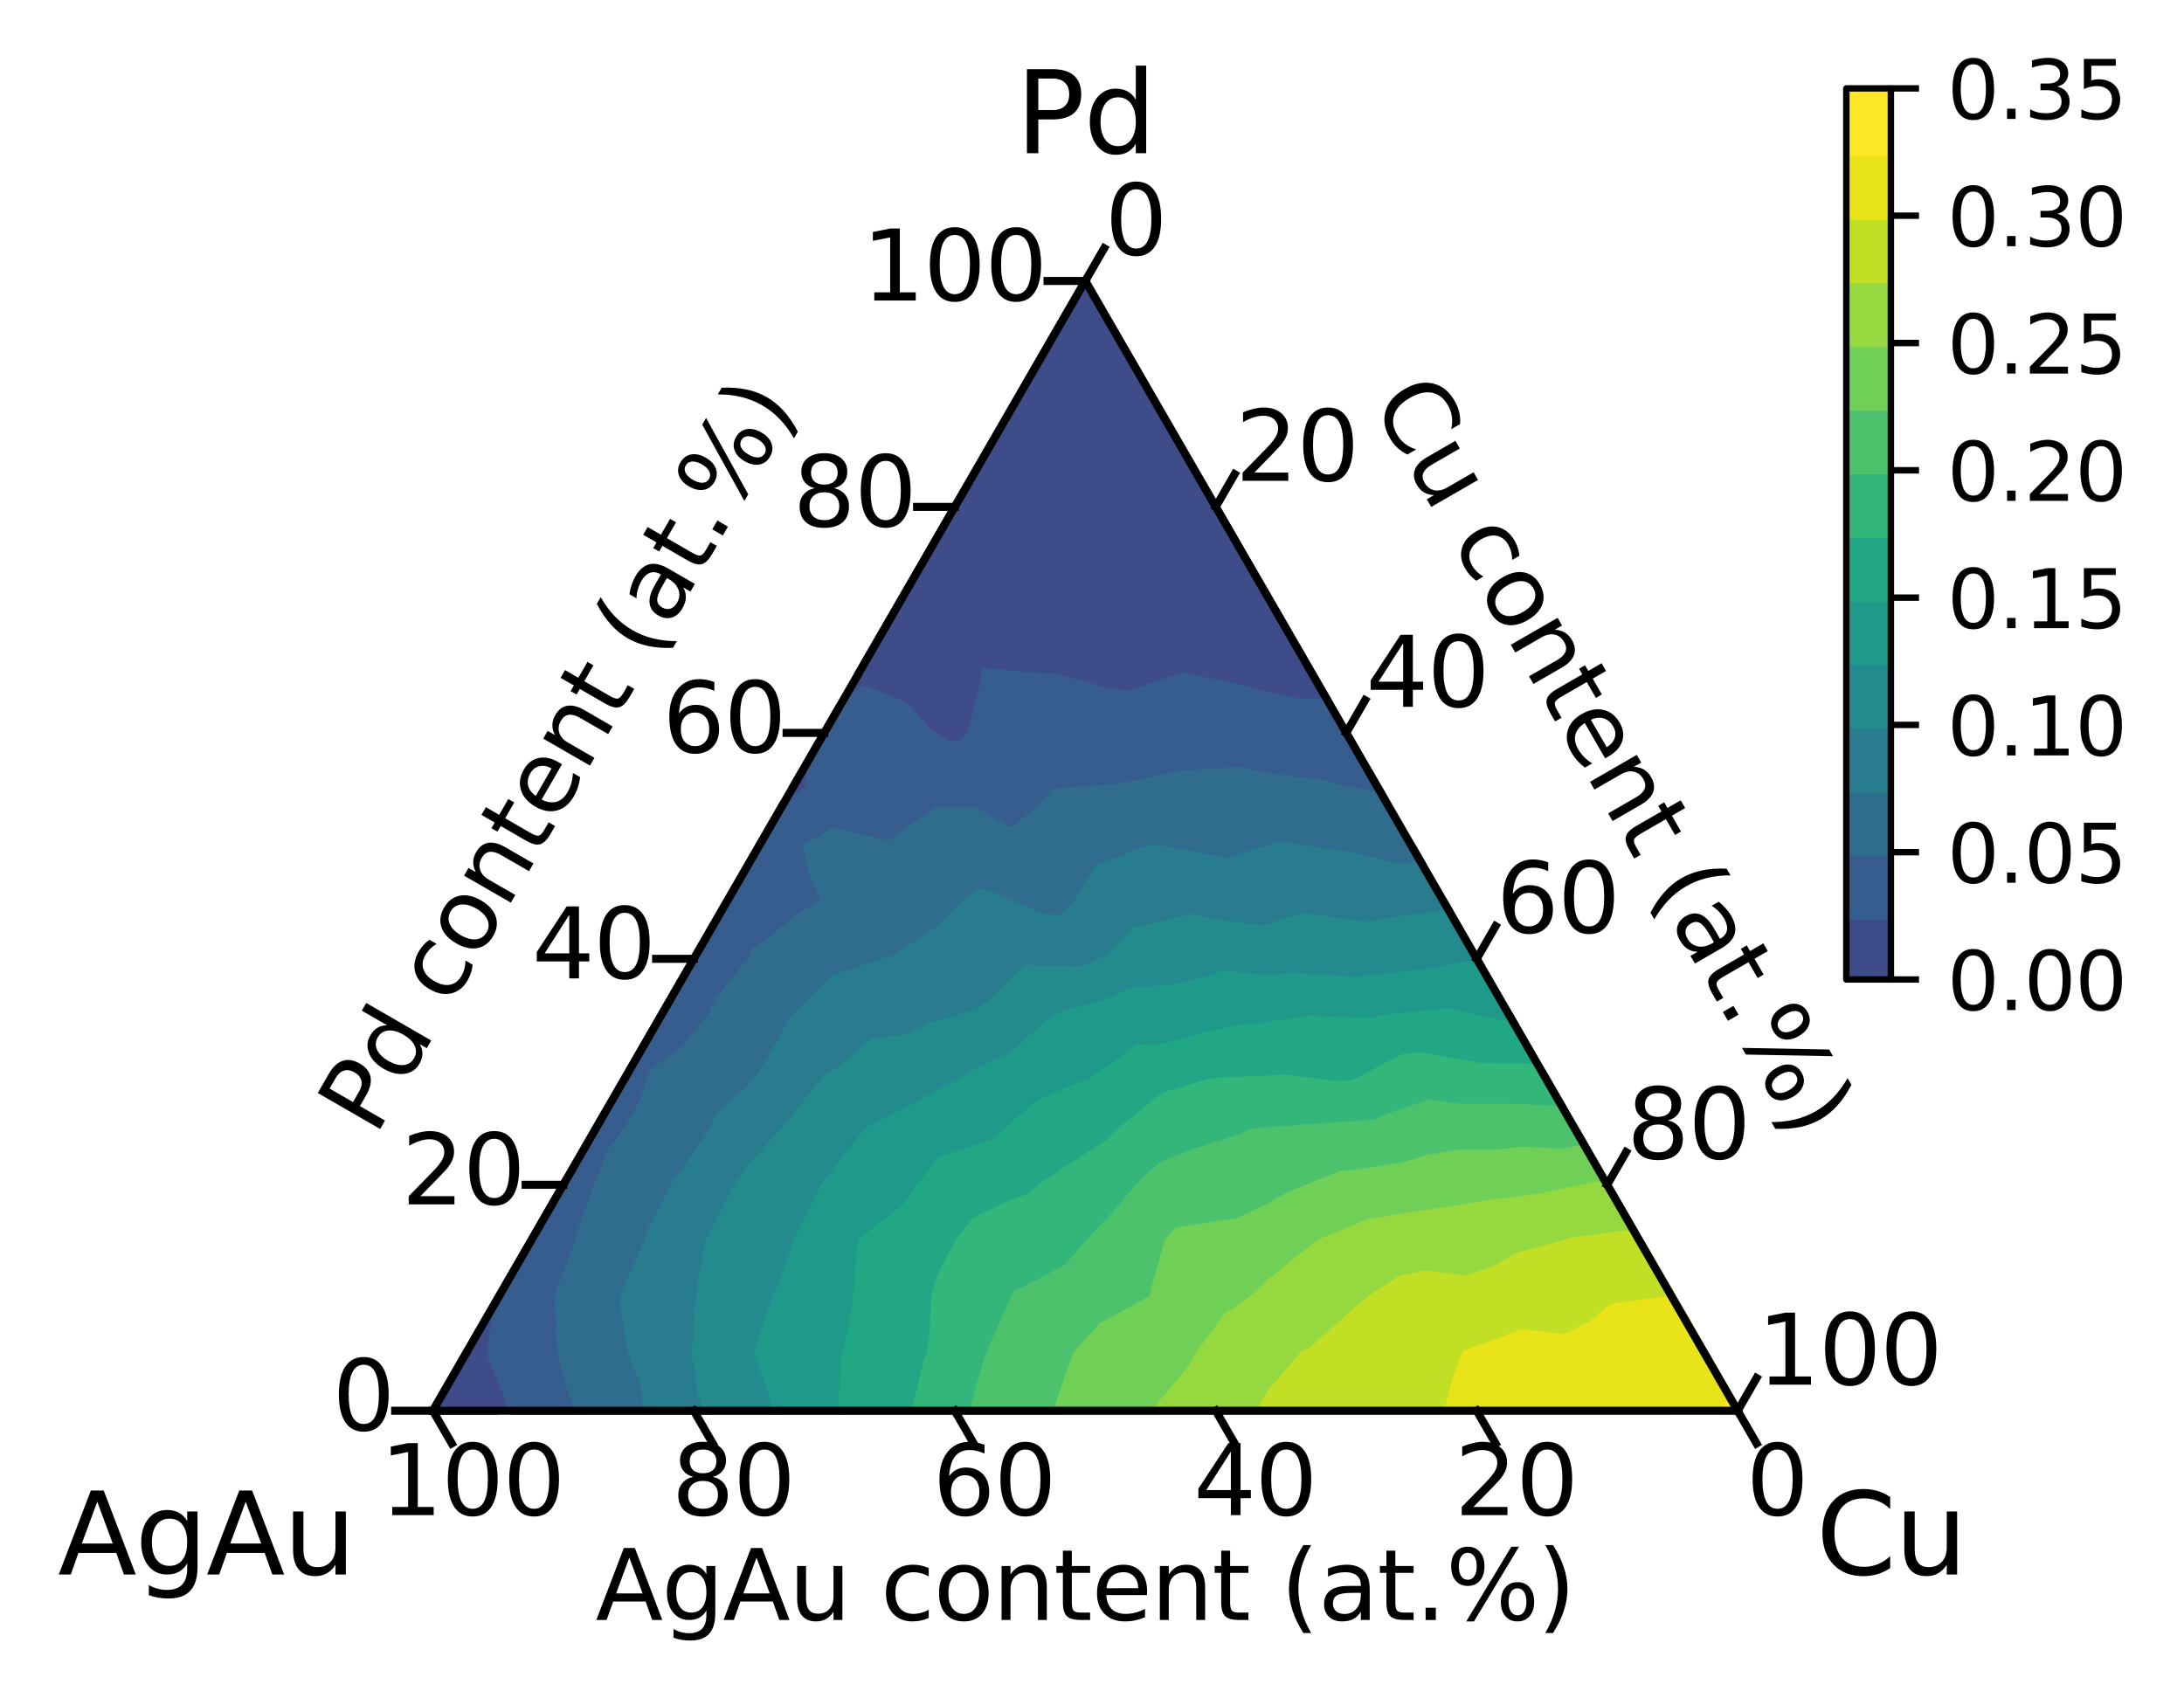 <?xml version="1.0" encoding="utf-8" standalone="no"?>
<!DOCTYPE svg PUBLIC "-//W3C//DTD SVG 1.1//EN"
  "http://www.w3.org/Graphics/SVG/1.1/DTD/svg11.dtd">
<svg xmlns:xlink="http://www.w3.org/1999/xlink" width="271.707pt" height="211.27pt" viewBox="0 0 271.707 211.27" xmlns="http://www.w3.org/2000/svg" version="1.1">
 <defs>
  <style type="text/css">*{stroke-linejoin: round; stroke-linecap: butt}</style>
 </defs>
 <g id="figure_1">
  <g id="patch_1">
   <path d="M 0 211.27 
L 271.707 211.27 
L 271.707 0 
L 0 0 
z
" style="fill: #ffffff"/>
  </g>
  <g id="axes_1">
   <g id="patch_2">
    <path d="M 45.737 183.653 
L 224.297 183.653 
L 224.297 26.841 
L 45.737 26.841 
z
" style="fill: #ffffff"/>
   </g>
   <g id="PathCollection_1">
    <defs>
     <path id="m024ab61a14" d="M 104.397 -123.275 
L 107.556 -125.472 
L 112.588 -123.406 
L 115.563 -120.08 
L 117.902 -118.551 
L 119.664 -118.557 
L 120.905 -120.08 
L 122.553 -126.607 
L 122.49 -127.109 
L 122.518 -127.672 
L 123.105 -127.563 
L 128.254 -127.109 
L 130.905 -127.015 
L 131.02 -127.004 
L 137.945 -125.15 
L 140.402 -124.811 
L 147.192 -127.109 
L 154.414 -125.561 
L 156.581 -124.905 
L 161.543 -123.851 
L 165.306 -123.851 
L 163.425 -127.109 
L 159.366 -134.138 
L 155.308 -141.167 
L 151.25 -148.196 
L 147.192 -155.225 
L 143.134 -162.254 
L 139.076 -169.283 
L 135.017 -176.312 
L 130.959 -169.283 
L 126.901 -162.254 
L 122.843 -155.225 
L 118.785 -148.196 
L 114.726 -141.167 
L 110.668 -134.138 
L 106.61 -127.109 
M 97.489 -111.312 
L 99.099 -112.002 
L 100.523 -113.051 
L 101.392 -118.072 
L 98.494 -113.051 
M 63.705 -35.733 
L 63.158 -37.791 
L 61.081 -42.762 
L 61.921 -49.706 
L 57.912 -42.762 
L 53.854 -35.733 
L 61.97 -35.733 
" style="stroke: #3e4c8a"/>
    </defs>
    <g clip-path="url(#p22e6051e60)">
     <use xlink:href="#m024ab61a14" x="0" y="211.27" style="fill: #3e4c8a; stroke: #3e4c8a"/>
    </g>
   </g>
   <g id="PathCollection_2">
    <defs>
     <path id="m7b8cb8e173" d="M 165.306 -123.851 
L 161.543 -123.851 
L 156.581 -124.905 
L 154.414 -125.561 
L 147.192 -127.109 
L 140.402 -124.811 
L 137.945 -125.15 
L 131.02 -127.004 
L 130.905 -127.015 
L 128.254 -127.109 
L 123.105 -127.563 
L 122.518 -127.672 
L 122.49 -127.109 
L 122.553 -126.607 
L 120.905 -120.08 
L 119.664 -118.557 
L 117.902 -118.551 
L 115.563 -120.08 
L 112.588 -123.406 
L 107.556 -125.472 
L 104.397 -123.275 
L 102.552 -120.08 
L 101.392 -118.072 
L 100.523 -113.051 
L 99.099 -112.002 
L 97.489 -111.312 
L 94.436 -106.022 
L 90.377 -98.993 
L 86.319 -91.965 
L 82.261 -84.936 
L 78.203 -77.907 
L 74.145 -70.878 
L 70.086 -63.849 
L 66.028 -56.82 
L 61.97 -49.791 
L 61.921 -49.706 
L 61.081 -42.762 
L 63.158 -37.791 
L 63.705 -35.733 
L 70.086 -35.733 
L 72.106 -35.733 
L 71.261 -37.767 
L 69.881 -42.762 
L 69.515 -48.801 
L 69.483 -49.791 
L 69.681 -50.494 
L 72.04 -56.82 
L 72.748 -59.239 
L 74.454 -63.849 
L 75.931 -67.783 
L 78.203 -70.878 
L 80.194 -74.458 
L 81.306 -77.907 
L 84.875 -80.408 
L 88.664 -84.936 
L 89.375 -86.671 
L 93.612 -91.965 
L 93.916 -92.865 
L 95.557 -93.907 
L 99.518 -97.22 
L 102.666 -98.993 
L 100.974 -103.289 
L 100.416 -106.022 
L 102.128 -106.757 
L 103.604 -107.845 
L 110.589 -106.16 
L 110.793 -106.239 
L 116.334 -110.266 
L 121.25 -110.293 
L 125.911 -107.737 
L 129.7 -110.87 
L 131.164 -112.696 
L 136.578 -113.051 
L 138.942 -113.282 
L 139.184 -113.24 
L 146.231 -114.716 
L 148.305 -114.98 
L 153.994 -115.328 
L 156.332 -114.824 
L 162.938 -113.893 
L 163.911 -113.893 
L 167.234 -113.051 
L 171.098 -112.284 
L 172.165 -111.97 
L 171.541 -113.051 
L 167.483 -120.08 
" style="stroke: #365d8d"/>
    </defs>
    <g clip-path="url(#p22e6051e60)">
     <use xlink:href="#m7b8cb8e173" x="0" y="211.27" style="fill: #365d8d; stroke: #365d8d"/>
    </g>
   </g>
   <g id="PathCollection_3">
    <defs>
     <path id="mbb01810b5a" d="M 172.165 -111.97 
L 171.098 -112.284 
L 167.234 -113.051 
L 163.911 -113.893 
L 162.938 -113.893 
L 156.332 -114.824 
L 153.994 -115.328 
L 148.305 -114.98 
L 146.231 -114.716 
L 139.184 -113.24 
L 138.942 -113.282 
L 136.578 -113.051 
L 131.164 -112.696 
L 129.7 -110.87 
L 125.911 -107.737 
L 121.25 -110.293 
L 116.334 -110.266 
L 110.793 -106.239 
L 110.589 -106.16 
L 103.604 -107.845 
L 102.128 -106.757 
L 100.416 -106.022 
L 100.974 -103.289 
L 102.666 -98.993 
L 99.518 -97.22 
L 95.557 -93.907 
L 93.916 -92.865 
L 93.612 -91.965 
L 89.375 -86.671 
L 88.664 -84.936 
L 84.875 -80.408 
L 81.306 -77.907 
L 80.194 -74.458 
L 78.203 -70.878 
L 75.931 -67.783 
L 74.454 -63.849 
L 72.748 -59.239 
L 72.04 -56.82 
L 69.681 -50.494 
L 69.483 -49.791 
L 69.515 -48.801 
L 69.881 -42.762 
L 71.261 -37.767 
L 72.106 -35.733 
L 78.203 -35.733 
L 80.595 -35.733 
L 80.151 -39.107 
L 78.676 -42.762 
L 77.654 -48.839 
L 77.614 -49.791 
L 77.846 -50.408 
L 80.603 -56.82 
L 81.262 -58.55 
L 84.023 -63.849 
L 85.282 -65.645 
L 88.985 -70.878 
L 89.484 -72.425 
L 93.057 -75.519 
L 94.692 -77.463 
L 95.034 -77.907 
L 98.762 -84.471 
L 99.203 -84.936 
L 103.942 -89.557 
L 110.527 -91.721 
L 110.79 -91.754 
L 111.309 -91.965 
L 116.741 -95.504 
L 120.164 -98.993 
L 122.109 -100.265 
L 123.365 -99.899 
L 125.307 -98.993 
L 129.821 -97.021 
L 132.149 -96.932 
L 134.109 -98.993 
L 136.629 -103.232 
L 142.886 -105.593 
L 143.305 -105.725 
L 150.372 -104.501 
L 152.43 -103.979 
L 159.207 -106.022 
L 159.346 -106.059 
L 159.384 -106.053 
L 159.575 -106.022 
L 166.838 -104.905 
L 168.221 -104.744 
L 174.037 -103.317 
L 177.004 -103.588 
L 175.599 -106.022 
" style="stroke: #2f6c8e"/>
    </defs>
    <g clip-path="url(#p22e6051e60)">
     <use xlink:href="#mbb01810b5a" x="0" y="211.27" style="fill: #2f6c8e; stroke: #2f6c8e"/>
    </g>
   </g>
   <g id="PathCollection_4">
    <defs>
     <path id="m7b2c746228" d="M 177.004 -103.588 
L 174.037 -103.317 
L 168.221 -104.744 
L 166.838 -104.905 
L 159.575 -106.022 
L 159.384 -106.053 
L 159.346 -106.059 
L 159.207 -106.022 
L 152.43 -103.979 
L 150.372 -104.501 
L 143.305 -105.725 
L 142.886 -105.593 
L 136.629 -103.232 
L 134.109 -98.993 
L 132.149 -96.932 
L 129.821 -97.021 
L 125.307 -98.993 
L 123.365 -99.899 
L 122.109 -100.265 
L 120.164 -98.993 
L 116.741 -95.504 
L 111.309 -91.965 
L 110.79 -91.754 
L 110.527 -91.721 
L 103.942 -89.557 
L 99.203 -84.936 
L 98.762 -84.471 
L 95.034 -77.907 
L 94.692 -77.463 
L 93.057 -75.519 
L 89.484 -72.425 
L 88.985 -70.878 
L 85.282 -65.645 
L 84.023 -63.849 
L 81.262 -58.55 
L 80.603 -56.82 
L 77.846 -50.408 
L 77.614 -49.791 
L 77.654 -48.839 
L 78.676 -42.762 
L 80.151 -39.107 
L 80.595 -35.733 
L 86.319 -35.733 
L 88.079 -35.733 
L 87.366 -37.545 
L 86.563 -42.762 
L 86.888 -48.805 
L 87.179 -49.791 
L 87.302 -51.492 
L 88.245 -56.82 
L 89.271 -58.737 
L 91.905 -63.849 
L 93.266 -65.874 
L 97.899 -70.878 
L 98.252 -71.297 
L 100.176 -73.792 
L 102.945 -77.226 
L 104.307 -77.907 
L 108.591 -81.504 
L 113.137 -82.183 
L 115.594 -83.433 
L 120.554 -84.936 
L 122.401 -85.701 
L 124.083 -87.083 
L 127.618 -90.723 
L 134.164 -90.487 
L 135.631 -90.902 
L 137.767 -91.965 
L 141.154 -95.394 
L 145.718 -96.441 
L 148.33 -97.022 
L 153.605 -96.044 
L 157.225 -95.674 
L 162.389 -97.2 
L 164.667 -96.841 
L 169.854 -96.071 
L 172.911 -96.62 
L 178.698 -97.331 
L 180.384 -97.735 
L 179.657 -98.993 
" style="stroke: #297b8e"/>
    </defs>
    <g clip-path="url(#p22e6051e60)">
     <use xlink:href="#m7b2c746228" x="0" y="211.27" style="fill: #297b8e; stroke: #297b8e"/>
    </g>
   </g>
   <g id="PathCollection_5">
    <defs>
     <path id="m54d096cd99" d="M 180.384 -97.735 
L 178.698 -97.331 
L 172.911 -96.62 
L 169.854 -96.071 
L 164.667 -96.841 
L 162.389 -97.2 
L 157.225 -95.674 
L 153.605 -96.044 
L 148.33 -97.022 
L 145.718 -96.441 
L 141.154 -95.394 
L 137.767 -91.965 
L 135.631 -90.902 
L 134.164 -90.487 
L 127.618 -90.723 
L 124.083 -87.083 
L 122.401 -85.701 
L 120.554 -84.936 
L 115.594 -83.433 
L 113.137 -82.183 
L 108.591 -81.504 
L 104.307 -77.907 
L 102.945 -77.226 
L 100.176 -73.792 
L 98.252 -71.297 
L 97.899 -70.878 
L 93.266 -65.874 
L 91.905 -63.849 
L 89.271 -58.737 
L 88.245 -56.82 
L 87.302 -51.492 
L 87.179 -49.791 
L 86.888 -48.805 
L 86.563 -42.762 
L 87.366 -37.545 
L 88.079 -35.733 
L 94.436 -35.733 
L 96.567 -35.733 
L 95.987 -38.419 
L 94.275 -42.762 
L 95.742 -47.528 
L 96.653 -49.791 
L 98.974 -55.988 
L 99.125 -56.82 
L 102.603 -63.761 
L 102.732 -63.849 
L 107.278 -69.721 
L 108.511 -70.878 
L 113.336 -73.287 
L 117.4 -75.509 
L 119.578 -76.532 
L 121.619 -77.907 
L 125.828 -79.766 
L 130.262 -83.729 
L 131.279 -84.382 
L 132.159 -84.936 
L 138.106 -86.616 
L 140.828 -87.97 
L 145.324 -88.171 
L 149.631 -89.161 
L 152.381 -90.006 
L 157.899 -89.424 
L 160.64 -89.759 
L 165.97 -89.345 
L 169.032 -89.28 
L 174.394 -89.878 
L 176.661 -90.125 
L 183.307 -91.257 
L 184.259 -91.023 
L 183.716 -91.965 
" style="stroke: #238a8d"/>
    </defs>
    <g clip-path="url(#p22e6051e60)">
     <use xlink:href="#m54d096cd99" x="0" y="211.27" style="fill: #238a8d; stroke: #238a8d"/>
    </g>
   </g>
   <g id="PathCollection_6">
    <defs>
     <path id="mf27be49836" d="M 184.259 -91.023 
L 183.307 -91.257 
L 176.661 -90.125 
L 174.394 -89.878 
L 169.032 -89.28 
L 165.97 -89.345 
L 160.64 -89.759 
L 157.899 -89.424 
L 152.381 -90.006 
L 149.631 -89.161 
L 145.324 -88.171 
L 140.828 -87.97 
L 138.106 -86.616 
L 132.159 -84.936 
L 131.279 -84.382 
L 130.262 -83.729 
L 125.828 -79.766 
L 121.619 -77.907 
L 119.578 -76.532 
L 117.4 -75.509 
L 113.336 -73.287 
L 108.511 -70.878 
L 107.278 -69.721 
L 102.732 -63.849 
L 102.603 -63.761 
L 99.125 -56.82 
L 98.974 -55.988 
L 96.653 -49.791 
L 95.742 -47.528 
L 94.275 -42.762 
L 95.987 -38.419 
L 96.567 -35.733 
L 102.552 -35.733 
L 104.752 -35.733 
L 105.02 -40.007 
L 105.148 -42.762 
L 105.705 -44.33 
L 106.63 -49.791 
L 107.077 -56.011 
L 107.246 -56.82 
L 112.435 -60.788 
L 114.692 -63.849 
L 117.076 -66.808 
L 121.361 -68.311 
L 123.846 -69.139 
L 125.7 -70.878 
L 129.212 -73.904 
L 133.855 -75.893 
L 135.759 -76.622 
L 137.705 -77.907 
L 141.495 -80.746 
L 144.854 -80.886 
L 148.853 -82.058 
L 154.367 -83.305 
L 156.208 -83.376 
L 163.142 -84.447 
L 163.77 -84.337 
L 171.026 -84.044 
L 171.82 -84.451 
L 176.26 -84.936 
L 179.456 -85.284 
L 179.902 -85.36 
L 181.632 -84.936 
L 187.093 -83.757 
L 188.46 -83.746 
L 187.774 -84.936 
" style="stroke: #1f998a"/>
    </defs>
    <g clip-path="url(#p22e6051e60)">
     <use xlink:href="#mf27be49836" x="0" y="211.27" style="fill: #1f998a; stroke: #1f998a"/>
    </g>
   </g>
   <g id="PathCollection_7">
    <defs>
     <path id="m8f1c31436d" d="M 188.46 -83.746 
L 187.093 -83.757 
L 181.632 -84.936 
L 179.902 -85.36 
L 179.456 -85.284 
L 176.26 -84.936 
L 171.82 -84.451 
L 171.026 -84.044 
L 163.77 -84.337 
L 163.142 -84.447 
L 156.208 -83.376 
L 154.367 -83.305 
L 148.853 -82.058 
L 144.854 -80.886 
L 141.495 -80.746 
L 137.705 -77.907 
L 135.759 -76.622 
L 133.855 -75.893 
L 129.212 -73.904 
L 125.7 -70.878 
L 123.846 -69.139 
L 121.361 -68.311 
L 117.076 -66.808 
L 114.692 -63.849 
L 112.435 -60.788 
L 107.246 -56.82 
L 107.077 -56.011 
L 106.63 -49.791 
L 105.705 -44.33 
L 105.148 -42.762 
L 105.02 -40.007 
L 104.752 -35.733 
L 110.668 -35.733 
L 113.93 -35.733 
L 115.352 -41.678 
L 115.748 -42.762 
L 116.147 -45.222 
L 116.331 -49.791 
L 117.156 -52.611 
L 119.358 -56.82 
L 121.383 -59.347 
L 125.464 -61.36 
L 127.861 -62.185 
L 130.053 -63.849 
L 133.643 -66.229 
L 138.025 -69.058 
L 139.371 -70.366 
L 139.906 -70.878 
L 144.888 -74.868 
L 150.442 -76.507 
L 151.938 -76.714 
L 158.827 -76.973 
L 159.874 -77.028 
L 166.524 -76.245 
L 168.362 -76.384 
L 171.297 -77.907 
L 174.615 -79.611 
L 176.715 -79.84 
L 183.278 -78.664 
L 184.056 -78.496 
L 191.525 -78.437 
" style="stroke: #22a785"/>
    </defs>
    <g clip-path="url(#p22e6051e60)">
     <use xlink:href="#m8f1c31436d" x="0" y="211.27" style="fill: #22a785; stroke: #22a785"/>
    </g>
   </g>
   <g id="PathCollection_8">
    <defs>
     <path id="m4b71db5230" d="M 191.525 -78.437 
L 184.056 -78.496 
L 183.278 -78.664 
L 176.715 -79.84 
L 174.615 -79.611 
L 171.297 -77.907 
L 168.362 -76.384 
L 166.524 -76.245 
L 159.874 -77.028 
L 158.827 -76.973 
L 151.938 -76.714 
L 150.442 -76.507 
L 144.888 -74.868 
L 139.906 -70.878 
L 139.371 -70.366 
L 138.025 -69.058 
L 133.643 -66.229 
L 130.053 -63.849 
L 127.861 -62.185 
L 125.464 -61.36 
L 121.383 -59.347 
L 119.358 -56.82 
L 117.156 -52.611 
L 116.331 -49.791 
L 116.147 -45.222 
L 115.748 -42.762 
L 115.352 -41.678 
L 113.93 -35.733 
L 118.785 -35.733 
L 121.07 -35.733 
L 123.026 -42.444 
L 123.139 -42.762 
L 124.078 -44.901 
L 126.255 -49.791 
L 126.565 -50.373 
L 127.375 -50.612 
L 132.855 -53.536 
L 135.681 -56.82 
L 137.787 -59.051 
L 142.012 -63.849 
L 142.731 -64.547 
L 144.533 -66.272 
L 148.905 -67.91 
L 154.654 -69.744 
L 155.607 -70.361 
L 162.47 -70.878 
L 163.396 -70.926 
L 163.449 -70.92 
L 171.18 -71.502 
L 172.21 -72.037 
L 177.866 -73.98 
L 181.141 -73.448 
L 186.304 -73.423 
L 189.23 -73.401 
L 194.582 -73.143 
L 191.832 -77.907 
" style="stroke: #33b67a"/>
    </defs>
    <g clip-path="url(#p22e6051e60)">
     <use xlink:href="#m4b71db5230" x="0" y="211.27" style="fill: #33b67a; stroke: #33b67a"/>
    </g>
   </g>
   <g id="PathCollection_9">
    <defs>
     <path id="mbf37b1e094" d="M 194.582 -73.143 
L 189.23 -73.401 
L 186.304 -73.423 
L 181.141 -73.448 
L 177.866 -73.98 
L 172.21 -72.037 
L 171.18 -71.502 
L 163.449 -70.92 
L 163.396 -70.926 
L 162.47 -70.878 
L 155.607 -70.361 
L 154.654 -69.744 
L 148.905 -67.91 
L 144.533 -66.272 
L 142.731 -64.547 
L 142.012 -63.849 
L 137.787 -59.051 
L 135.681 -56.82 
L 132.855 -53.536 
L 127.375 -50.612 
L 126.565 -50.373 
L 126.255 -49.791 
L 124.078 -44.901 
L 123.139 -42.762 
L 123.026 -42.444 
L 121.07 -35.733 
L 126.901 -35.733 
L 131.526 -35.733 
L 132.817 -39.544 
L 134.009 -42.762 
L 137.083 -46.212 
L 142.887 -49.363 
L 143.28 -49.537 
L 143.491 -49.791 
L 143.66 -50.702 
L 145.375 -56.82 
L 146.478 -58.057 
L 148.063 -58.328 
L 153.945 -59.181 
L 157.694 -60.952 
L 160.211 -62.385 
L 163.748 -63.849 
L 166.779 -65.067 
L 168.264 -65.202 
L 174.306 -66.089 
L 177.447 -67.049 
L 181.478 -67.725 
L 185.937 -67.697 
L 189.381 -68.093 
L 194.142 -67.85 
L 197.341 -68.365 
L 195.89 -70.878 
" style="stroke: #4cc26c"/>
    </defs>
    <g clip-path="url(#p22e6051e60)">
     <use xlink:href="#mbf37b1e094" x="0" y="211.27" style="fill: #4cc26c; stroke: #4cc26c"/>
    </g>
   </g>
   <g id="PathCollection_10">
    <defs>
     <path id="mc94054eb26" d="M 197.341 -68.365 
L 194.142 -67.85 
L 189.381 -68.093 
L 185.937 -67.697 
L 181.478 -67.725 
L 177.447 -67.049 
L 174.306 -66.089 
L 168.264 -65.202 
L 166.779 -65.067 
L 163.748 -63.849 
L 160.211 -62.385 
L 157.694 -60.952 
L 153.945 -59.181 
L 148.063 -58.328 
L 146.478 -58.057 
L 145.375 -56.82 
L 143.66 -50.702 
L 143.491 -49.791 
L 143.28 -49.537 
L 142.887 -49.363 
L 137.083 -46.212 
L 134.009 -42.762 
L 132.817 -39.544 
L 131.526 -35.733 
L 135.017 -35.733 
L 143.134 -35.733 
L 143.857 -35.733 
L 148.227 -40.969 
L 149.245 -42.762 
L 152.65 -47.365 
L 156.1 -49.791 
L 158.197 -51.816 
L 162.555 -55.313 
L 163.761 -56.237 
L 164.729 -56.82 
L 170.235 -59.082 
L 173.117 -59.55 
L 177.67 -60.261 
L 182.039 -60.944 
L 185.096 -61.458 
L 190.861 -62.167 
L 192.625 -62.474 
L 199.113 -63.849 
L 199.877 -63.972 
" style="stroke: #6fcf57"/>
    </defs>
    <g clip-path="url(#p22e6051e60)">
     <use xlink:href="#mc94054eb26" x="0" y="211.27" style="fill: #6fcf57; stroke: #6fcf57"/>
    </g>
   </g>
   <g id="PathCollection_11">
    <defs>
     <path id="m7ea7b1c927" d="M 199.877 -63.972 
L 199.113 -63.849 
L 192.625 -62.474 
L 190.861 -62.167 
L 185.096 -61.458 
L 182.039 -60.944 
L 177.67 -60.261 
L 173.117 -59.55 
L 170.235 -59.082 
L 164.729 -56.82 
L 163.761 -56.237 
L 162.555 -55.313 
L 158.197 -51.816 
L 156.1 -49.791 
L 152.65 -47.365 
L 149.245 -42.762 
L 148.227 -40.969 
L 143.857 -35.733 
L 151.25 -35.733 
L 156.889 -35.733 
L 158.101 -37.925 
L 162.234 -42.762 
L 163.196 -43.158 
L 164.145 -44.009 
L 168.55 -47.943 
L 170.768 -49.791 
L 174.282 -52.073 
L 177.262 -52.671 
L 182.414 -52.045 
L 185.65 -53.141 
L 188.877 -54.909 
L 195.748 -56.82 
L 195.877 -56.842 
L 195.907 -56.848 
L 203.421 -57.834 
L 199.948 -63.849 
" style="stroke: #96d83f"/>
    </defs>
    <g clip-path="url(#p22e6051e60)">
     <use xlink:href="#m7ea7b1c927" x="0" y="211.27" style="fill: #96d83f; stroke: #96d83f"/>
    </g>
   </g>
   <g id="PathCollection_12">
    <defs>
     <path id="md07cee286a" d="M 203.421 -57.834 
L 195.907 -56.848 
L 195.877 -56.842 
L 195.748 -56.82 
L 188.877 -54.909 
L 185.65 -53.141 
L 182.414 -52.045 
L 177.262 -52.671 
L 174.282 -52.073 
L 170.768 -49.791 
L 168.55 -47.943 
L 164.145 -44.009 
L 163.196 -43.158 
L 162.234 -42.762 
L 158.101 -37.925 
L 156.889 -35.733 
L 159.366 -35.733 
L 167.483 -35.733 
L 175.599 -35.733 
L 180.154 -35.733 
L 181.292 -39.931 
L 182.302 -42.762 
L 186.834 -44.39 
L 189.296 -45.398 
L 194.751 -44.734 
L 198 -46.417 
L 200.637 -48.597 
L 207.909 -49.522 
L 208.411 -49.191 
L 208.065 -49.791 
L 204.006 -56.82 
" style="stroke: #c0df25"/>
    </defs>
    <g clip-path="url(#p22e6051e60)">
     <use xlink:href="#md07cee286a" x="0" y="211.27" style="fill: #c0df25; stroke: #c0df25"/>
    </g>
   </g>
   <g id="PathCollection_13">
    <defs>
     <path id="me8c927f106" d="M 214.222 -35.733 
L 215.621 -36.702 
L 212.123 -42.762 
L 208.411 -49.191 
L 207.909 -49.522 
L 200.637 -48.597 
L 198 -46.417 
L 194.751 -44.734 
L 189.296 -45.398 
L 186.834 -44.39 
L 182.302 -42.762 
L 181.292 -39.931 
L 180.154 -35.733 
L 183.716 -35.733 
L 191.832 -35.733 
L 199.948 -35.733 
L 208.065 -35.733 
" style="stroke: #e8e419"/>
    </defs>
    <g clip-path="url(#p22e6051e60)">
     <use xlink:href="#me8c927f106" x="0" y="211.27" style="fill: #e8e419; stroke: #e8e419"/>
    </g>
   </g>
   <g id="PathCollection_14">
    <defs>
     <path id="mf9e26d8b9a" d="M 215.621 -36.702 
L 214.222 -35.733 
L 216.181 -35.733 
" style="stroke: #fde725"/>
    </defs>
    <g clip-path="url(#p22e6051e60)">
     <use xlink:href="#mf9e26d8b9a" x="0" y="211.27" style="fill: #fde725; stroke: #fde725"/>
    </g>
   </g>
   <g id="line2d_1">
    <path d="M 53.854 175.537 
L 135.017 34.957 
" clip-path="url(#p22e6051e60)" style="fill: none; stroke: #000000; stroke-linecap: square"/>
   </g>
   <g id="line2d_2">
    <path d="M 135.017 34.957 
L 216.181 175.537 
" clip-path="url(#p22e6051e60)" style="fill: none; stroke: #000000; stroke-linecap: square"/>
   </g>
   <g id="line2d_3">
    <path d="M 53.854 175.537 
L 216.181 175.537 
" clip-path="url(#p22e6051e60)" style="fill: none; stroke: #000000; stroke-linecap: square"/>
   </g>
   <g id="line2d_4">
    <path d="M 216.181 175.537 
L 218.529 179.603 
" clip-path="url(#p22e6051e60)" style="fill: none; stroke: #000000; stroke-linecap: square"/>
   </g>
   <g id="line2d_5">
    <path d="M 183.716 175.537 
L 186.063 179.603 
" clip-path="url(#p22e6051e60)" style="fill: none; stroke: #000000; stroke-linecap: square"/>
   </g>
   <g id="line2d_6">
    <path d="M 151.25 175.537 
L 153.598 179.603 
" clip-path="url(#p22e6051e60)" style="fill: none; stroke: #000000; stroke-linecap: square"/>
   </g>
   <g id="line2d_7">
    <path d="M 118.785 175.537 
L 121.132 179.603 
" clip-path="url(#p22e6051e60)" style="fill: none; stroke: #000000; stroke-linecap: square"/>
   </g>
   <g id="line2d_8">
    <path d="M 86.319 175.537 
L 88.667 179.603 
" clip-path="url(#p22e6051e60)" style="fill: none; stroke: #000000; stroke-linecap: square"/>
   </g>
   <g id="line2d_9">
    <path d="M 53.854 175.537 
L 56.201 179.603 
" clip-path="url(#p22e6051e60)" style="fill: none; stroke: #000000; stroke-linecap: square"/>
   </g>
   <g id="line2d_10">
    <path d="M 53.854 175.537 
L 49.159 175.537 
" clip-path="url(#p22e6051e60)" style="fill: none; stroke: #000000; stroke-linecap: square"/>
   </g>
   <g id="line2d_11">
    <path d="M 70.086 147.421 
L 65.391 147.421 
" clip-path="url(#p22e6051e60)" style="fill: none; stroke: #000000; stroke-linecap: square"/>
   </g>
   <g id="line2d_12">
    <path d="M 86.319 119.305 
L 81.624 119.305 
" clip-path="url(#p22e6051e60)" style="fill: none; stroke: #000000; stroke-linecap: square"/>
   </g>
   <g id="line2d_13">
    <path d="M 102.552 91.189 
L 97.857 91.189 
" clip-path="url(#p22e6051e60)" style="fill: none; stroke: #000000; stroke-linecap: square"/>
   </g>
   <g id="line2d_14">
    <path d="M 118.785 63.073 
L 114.089 63.073 
" clip-path="url(#p22e6051e60)" style="fill: none; stroke: #000000; stroke-linecap: square"/>
   </g>
   <g id="line2d_15">
    <path d="M 135.017 34.957 
L 130.322 34.957 
" clip-path="url(#p22e6051e60)" style="fill: none; stroke: #000000; stroke-linecap: square"/>
   </g>
   <g id="line2d_16">
    <path d="M 135.017 34.957 
L 137.365 30.891 
" clip-path="url(#p22e6051e60)" style="fill: none; stroke: #000000; stroke-linecap: square"/>
   </g>
   <g id="line2d_17">
    <path d="M 151.25 63.073 
L 153.598 59.007 
" clip-path="url(#p22e6051e60)" style="fill: none; stroke: #000000; stroke-linecap: square"/>
   </g>
   <g id="line2d_18">
    <path d="M 167.483 91.189 
L 169.83 87.123 
" clip-path="url(#p22e6051e60)" style="fill: none; stroke: #000000; stroke-linecap: square"/>
   </g>
   <g id="line2d_19">
    <path d="M 183.716 119.305 
L 186.063 115.239 
" clip-path="url(#p22e6051e60)" style="fill: none; stroke: #000000; stroke-linecap: square"/>
   </g>
   <g id="line2d_20">
    <path d="M 199.948 147.421 
L 202.296 143.355 
" clip-path="url(#p22e6051e60)" style="fill: none; stroke: #000000; stroke-linecap: square"/>
   </g>
   <g id="line2d_21">
    <path d="M 216.181 175.537 
L 218.529 171.471 
" clip-path="url(#p22e6051e60)" style="fill: none; stroke: #000000; stroke-linecap: square"/>
   </g>
   <g id="matplotlib.axis_1">
    <g id="xtick_1"/>
    <g id="xtick_2"/>
    <g id="xtick_3"/>
    <g id="xtick_4"/>
    <g id="xtick_5"/>
   </g>
   <g id="matplotlib.axis_2">
    <g id="ytick_1"/>
    <g id="ytick_2"/>
    <g id="ytick_3"/>
    <g id="ytick_4"/>
    <g id="ytick_5"/>
   </g>
   <g id="text_1">
    <!-- 0 -->
    <g transform="translate(217.233 188.523) scale(0.12 -0.12)">
     <defs>
      <path id="DejaVuSans-30" d="M 2034 4250 
Q 1547 4250 1301 3770 
Q 1056 3291 1056 2328 
Q 1056 1369 1301 889 
Q 1547 409 2034 409 
Q 2525 409 2770 889 
Q 3016 1369 3016 2328 
Q 3016 3291 2770 3770 
Q 2525 4250 2034 4250 
z
M 2034 4750 
Q 2819 4750 3233 4129 
Q 3647 3509 3647 2328 
Q 3647 1150 3233 529 
Q 2819 -91 2034 -91 
Q 1250 -91 836 529 
Q 422 1150 422 2328 
Q 422 3509 836 4129 
Q 1250 4750 2034 4750 
z
" transform="scale(0.016)"/>
     </defs>
     <use xlink:href="#DejaVuSans-30"/>
    </g>
   </g>
   <g id="text_2">
    <!-- 20 -->
    <g transform="translate(180.95 188.523) scale(0.12 -0.12)">
     <defs>
      <path id="DejaVuSans-32" d="M 1228 531 
L 3431 531 
L 3431 0 
L 469 0 
L 469 531 
Q 828 903 1448 1529 
Q 2069 2156 2228 2338 
Q 2531 2678 2651 2914 
Q 2772 3150 2772 3378 
Q 2772 3750 2511 3984 
Q 2250 4219 1831 4219 
Q 1534 4219 1204 4116 
Q 875 4013 500 3803 
L 500 4441 
Q 881 4594 1212 4672 
Q 1544 4750 1819 4750 
Q 2544 4750 2975 4387 
Q 3406 4025 3406 3419 
Q 3406 3131 3298 2873 
Q 3191 2616 2906 2266 
Q 2828 2175 2409 1742 
Q 1991 1309 1228 531 
z
" transform="scale(0.016)"/>
     </defs>
     <use xlink:href="#DejaVuSans-32"/>
     <use xlink:href="#DejaVuSans-30" x="63.623"/>
    </g>
   </g>
   <g id="text_3">
    <!-- 40 -->
    <g transform="translate(148.485 188.523) scale(0.12 -0.12)">
     <defs>
      <path id="DejaVuSans-34" d="M 2419 4116 
L 825 1625 
L 2419 1625 
L 2419 4116 
z
M 2253 4666 
L 3047 4666 
L 3047 1625 
L 3713 1625 
L 3713 1100 
L 3047 1100 
L 3047 0 
L 2419 0 
L 2419 1100 
L 313 1100 
L 313 1709 
L 2253 4666 
z
" transform="scale(0.016)"/>
     </defs>
     <use xlink:href="#DejaVuSans-34"/>
     <use xlink:href="#DejaVuSans-30" x="63.623"/>
    </g>
   </g>
   <g id="text_4">
    <!-- 60 -->
    <g transform="translate(116.019 188.523) scale(0.12 -0.12)">
     <defs>
      <path id="DejaVuSans-36" d="M 2113 2584 
Q 1688 2584 1439 2293 
Q 1191 2003 1191 1497 
Q 1191 994 1439 701 
Q 1688 409 2113 409 
Q 2538 409 2786 701 
Q 3034 994 3034 1497 
Q 3034 2003 2786 2293 
Q 2538 2584 2113 2584 
z
M 3366 4563 
L 3366 3988 
Q 3128 4100 2886 4159 
Q 2644 4219 2406 4219 
Q 1781 4219 1451 3797 
Q 1122 3375 1075 2522 
Q 1259 2794 1537 2939 
Q 1816 3084 2150 3084 
Q 2853 3084 3261 2657 
Q 3669 2231 3669 1497 
Q 3669 778 3244 343 
Q 2819 -91 2113 -91 
Q 1303 -91 875 529 
Q 447 1150 447 2328 
Q 447 3434 972 4092 
Q 1497 4750 2381 4750 
Q 2619 4750 2861 4703 
Q 3103 4656 3366 4563 
z
" transform="scale(0.016)"/>
     </defs>
     <use xlink:href="#DejaVuSans-36"/>
     <use xlink:href="#DejaVuSans-30" x="63.623"/>
    </g>
   </g>
   <g id="text_5">
    <!-- 80 -->
    <g transform="translate(83.554 188.523) scale(0.12 -0.12)">
     <defs>
      <path id="DejaVuSans-38" d="M 2034 2216 
Q 1584 2216 1326 1975 
Q 1069 1734 1069 1313 
Q 1069 891 1326 650 
Q 1584 409 2034 409 
Q 2484 409 2743 651 
Q 3003 894 3003 1313 
Q 3003 1734 2745 1975 
Q 2488 2216 2034 2216 
z
M 1403 2484 
Q 997 2584 770 2862 
Q 544 3141 544 3541 
Q 544 4100 942 4425 
Q 1341 4750 2034 4750 
Q 2731 4750 3128 4425 
Q 3525 4100 3525 3541 
Q 3525 3141 3298 2862 
Q 3072 2584 2669 2484 
Q 3125 2378 3379 2068 
Q 3634 1759 3634 1313 
Q 3634 634 3220 271 
Q 2806 -91 2034 -91 
Q 1263 -91 848 271 
Q 434 634 434 1313 
Q 434 1759 690 2068 
Q 947 2378 1403 2484 
z
M 1172 3481 
Q 1172 3119 1398 2916 
Q 1625 2713 2034 2713 
Q 2441 2713 2670 2916 
Q 2900 3119 2900 3481 
Q 2900 3844 2670 4047 
Q 2441 4250 2034 4250 
Q 1625 4250 1398 4047 
Q 1172 3844 1172 3481 
z
" transform="scale(0.016)"/>
     </defs>
     <use xlink:href="#DejaVuSans-38"/>
     <use xlink:href="#DejaVuSans-30" x="63.623"/>
    </g>
   </g>
   <g id="text_6">
    <!-- 100 -->
    <g transform="translate(47.271 188.523) scale(0.12 -0.12)">
     <defs>
      <path id="DejaVuSans-31" d="M 794 531 
L 1825 531 
L 1825 4091 
L 703 3866 
L 703 4441 
L 1819 4666 
L 2450 4666 
L 2450 531 
L 3481 531 
L 3481 0 
L 794 0 
L 794 531 
z
" transform="scale(0.016)"/>
     </defs>
     <use xlink:href="#DejaVuSans-31"/>
     <use xlink:href="#DejaVuSans-30" x="63.623"/>
     <use xlink:href="#DejaVuSans-30" x="127.246"/>
    </g>
   </g>
   <g id="text_7">
    <!-- 0 -->
    <g transform="translate(41.349 177.972) scale(0.12 -0.12)">
     <use xlink:href="#DejaVuSans-30"/>
    </g>
   </g>
   <g id="text_8">
    <!-- 20 -->
    <g transform="translate(49.947 149.856) scale(0.12 -0.12)">
     <use xlink:href="#DejaVuSans-32"/>
     <use xlink:href="#DejaVuSans-30" x="63.623"/>
    </g>
   </g>
   <g id="text_9">
    <!-- 40 -->
    <g transform="translate(66.179 121.74) scale(0.12 -0.12)">
     <use xlink:href="#DejaVuSans-34"/>
     <use xlink:href="#DejaVuSans-30" x="63.623"/>
    </g>
   </g>
   <g id="text_10">
    <!-- 60 -->
    <g transform="translate(82.412 93.624) scale(0.12 -0.12)">
     <use xlink:href="#DejaVuSans-36"/>
     <use xlink:href="#DejaVuSans-30" x="63.623"/>
    </g>
   </g>
   <g id="text_11">
    <!-- 80 -->
    <g transform="translate(98.645 65.508) scale(0.12 -0.12)">
     <use xlink:href="#DejaVuSans-38"/>
     <use xlink:href="#DejaVuSans-30" x="63.623"/>
    </g>
   </g>
   <g id="text_12">
    <!-- 100 -->
    <g transform="translate(107.243 37.392) scale(0.12 -0.12)">
     <use xlink:href="#DejaVuSans-31"/>
     <use xlink:href="#DejaVuSans-30" x="63.623"/>
     <use xlink:href="#DejaVuSans-30" x="127.246"/>
    </g>
   </g>
   <g id="text_13">
    <!-- 0 -->
    <g transform="translate(137.452 31.711) scale(0.12 -0.12)">
     <use xlink:href="#DejaVuSans-30"/>
    </g>
   </g>
   <g id="text_14">
    <!-- 20 -->
    <g transform="translate(153.685 59.827) scale(0.12 -0.12)">
     <use xlink:href="#DejaVuSans-32"/>
     <use xlink:href="#DejaVuSans-30" x="63.623"/>
    </g>
   </g>
   <g id="text_15">
    <!-- 40 -->
    <g transform="translate(169.918 87.943) scale(0.12 -0.12)">
     <use xlink:href="#DejaVuSans-34"/>
     <use xlink:href="#DejaVuSans-30" x="63.623"/>
    </g>
   </g>
   <g id="text_16">
    <!-- 60 -->
    <g transform="translate(186.15 116.059) scale(0.12 -0.12)">
     <use xlink:href="#DejaVuSans-36"/>
     <use xlink:href="#DejaVuSans-30" x="63.623"/>
    </g>
   </g>
   <g id="text_17">
    <!-- 80 -->
    <g transform="translate(202.383 144.175) scale(0.12 -0.12)">
     <use xlink:href="#DejaVuSans-38"/>
     <use xlink:href="#DejaVuSans-30" x="63.623"/>
    </g>
   </g>
   <g id="text_18">
    <!-- 100 -->
    <g transform="translate(218.616 172.29) scale(0.12 -0.12)">
     <use xlink:href="#DejaVuSans-31"/>
     <use xlink:href="#DejaVuSans-30" x="63.623"/>
     <use xlink:href="#DejaVuSans-30" x="127.246"/>
    </g>
   </g>
   <g id="text_19">
    <!-- AgAu content (at.%) -->
    <g transform="translate(74.093 201.574) scale(0.12 -0.12)">
     <defs>
      <path id="DejaVuSans-41" d="M 2188 4044 
L 1331 1722 
L 3047 1722 
L 2188 4044 
z
M 1831 4666 
L 2547 4666 
L 4325 0 
L 3669 0 
L 3244 1197 
L 1141 1197 
L 716 0 
L 50 0 
L 1831 4666 
z
" transform="scale(0.016)"/>
      <path id="DejaVuSans-67" d="M 2906 1791 
Q 2906 2416 2648 2759 
Q 2391 3103 1925 3103 
Q 1463 3103 1205 2759 
Q 947 2416 947 1791 
Q 947 1169 1205 825 
Q 1463 481 1925 481 
Q 2391 481 2648 825 
Q 2906 1169 2906 1791 
z
M 3481 434 
Q 3481 -459 3084 -895 
Q 2688 -1331 1869 -1331 
Q 1566 -1331 1297 -1286 
Q 1028 -1241 775 -1147 
L 775 -588 
Q 1028 -725 1275 -790 
Q 1522 -856 1778 -856 
Q 2344 -856 2625 -561 
Q 2906 -266 2906 331 
L 2906 616 
Q 2728 306 2450 153 
Q 2172 0 1784 0 
Q 1141 0 747 490 
Q 353 981 353 1791 
Q 353 2603 747 3093 
Q 1141 3584 1784 3584 
Q 2172 3584 2450 3431 
Q 2728 3278 2906 2969 
L 2906 3500 
L 3481 3500 
L 3481 434 
z
" transform="scale(0.016)"/>
      <path id="DejaVuSans-75" d="M 544 1381 
L 544 3500 
L 1119 3500 
L 1119 1403 
Q 1119 906 1312 657 
Q 1506 409 1894 409 
Q 2359 409 2629 706 
Q 2900 1003 2900 1516 
L 2900 3500 
L 3475 3500 
L 3475 0 
L 2900 0 
L 2900 538 
Q 2691 219 2414 64 
Q 2138 -91 1772 -91 
Q 1169 -91 856 284 
Q 544 659 544 1381 
z
M 1991 3584 
L 1991 3584 
z
" transform="scale(0.016)"/>
      <path id="DejaVuSans-20" transform="scale(0.016)"/>
      <path id="DejaVuSans-63" d="M 3122 3366 
L 3122 2828 
Q 2878 2963 2633 3030 
Q 2388 3097 2138 3097 
Q 1578 3097 1268 2742 
Q 959 2388 959 1747 
Q 959 1106 1268 751 
Q 1578 397 2138 397 
Q 2388 397 2633 464 
Q 2878 531 3122 666 
L 3122 134 
Q 2881 22 2623 -34 
Q 2366 -91 2075 -91 
Q 1284 -91 818 406 
Q 353 903 353 1747 
Q 353 2603 823 3093 
Q 1294 3584 2113 3584 
Q 2378 3584 2631 3529 
Q 2884 3475 3122 3366 
z
" transform="scale(0.016)"/>
      <path id="DejaVuSans-6f" d="M 1959 3097 
Q 1497 3097 1228 2736 
Q 959 2375 959 1747 
Q 959 1119 1226 758 
Q 1494 397 1959 397 
Q 2419 397 2687 759 
Q 2956 1122 2956 1747 
Q 2956 2369 2687 2733 
Q 2419 3097 1959 3097 
z
M 1959 3584 
Q 2709 3584 3137 3096 
Q 3566 2609 3566 1747 
Q 3566 888 3137 398 
Q 2709 -91 1959 -91 
Q 1206 -91 779 398 
Q 353 888 353 1747 
Q 353 2609 779 3096 
Q 1206 3584 1959 3584 
z
" transform="scale(0.016)"/>
      <path id="DejaVuSans-6e" d="M 3513 2113 
L 3513 0 
L 2938 0 
L 2938 2094 
Q 2938 2591 2744 2837 
Q 2550 3084 2163 3084 
Q 1697 3084 1428 2787 
Q 1159 2491 1159 1978 
L 1159 0 
L 581 0 
L 581 3500 
L 1159 3500 
L 1159 2956 
Q 1366 3272 1645 3428 
Q 1925 3584 2291 3584 
Q 2894 3584 3203 3211 
Q 3513 2838 3513 2113 
z
" transform="scale(0.016)"/>
      <path id="DejaVuSans-74" d="M 1172 4494 
L 1172 3500 
L 2356 3500 
L 2356 3053 
L 1172 3053 
L 1172 1153 
Q 1172 725 1289 603 
Q 1406 481 1766 481 
L 2356 481 
L 2356 0 
L 1766 0 
Q 1100 0 847 248 
Q 594 497 594 1153 
L 594 3053 
L 172 3053 
L 172 3500 
L 594 3500 
L 594 4494 
L 1172 4494 
z
" transform="scale(0.016)"/>
      <path id="DejaVuSans-65" d="M 3597 1894 
L 3597 1613 
L 953 1613 
Q 991 1019 1311 708 
Q 1631 397 2203 397 
Q 2534 397 2845 478 
Q 3156 559 3463 722 
L 3463 178 
Q 3153 47 2828 -22 
Q 2503 -91 2169 -91 
Q 1331 -91 842 396 
Q 353 884 353 1716 
Q 353 2575 817 3079 
Q 1281 3584 2069 3584 
Q 2775 3584 3186 3129 
Q 3597 2675 3597 1894 
z
M 3022 2063 
Q 3016 2534 2758 2815 
Q 2500 3097 2075 3097 
Q 1594 3097 1305 2825 
Q 1016 2553 972 2059 
L 3022 2063 
z
" transform="scale(0.016)"/>
      <path id="DejaVuSans-28" d="M 1984 4856 
Q 1566 4138 1362 3434 
Q 1159 2731 1159 2009 
Q 1159 1288 1364 580 
Q 1569 -128 1984 -844 
L 1484 -844 
Q 1016 -109 783 600 
Q 550 1309 550 2009 
Q 550 2706 781 3412 
Q 1013 4119 1484 4856 
L 1984 4856 
z
" transform="scale(0.016)"/>
      <path id="DejaVuSans-61" d="M 2194 1759 
Q 1497 1759 1228 1600 
Q 959 1441 959 1056 
Q 959 750 1161 570 
Q 1363 391 1709 391 
Q 2188 391 2477 730 
Q 2766 1069 2766 1631 
L 2766 1759 
L 2194 1759 
z
M 3341 1997 
L 3341 0 
L 2766 0 
L 2766 531 
Q 2569 213 2275 61 
Q 1981 -91 1556 -91 
Q 1019 -91 701 211 
Q 384 513 384 1019 
Q 384 1609 779 1909 
Q 1175 2209 1959 2209 
L 2766 2209 
L 2766 2266 
Q 2766 2663 2505 2880 
Q 2244 3097 1772 3097 
Q 1472 3097 1187 3025 
Q 903 2953 641 2809 
L 641 3341 
Q 956 3463 1253 3523 
Q 1550 3584 1831 3584 
Q 2591 3584 2966 3190 
Q 3341 2797 3341 1997 
z
" transform="scale(0.016)"/>
      <path id="DejaVuSans-2e" d="M 684 794 
L 1344 794 
L 1344 0 
L 684 0 
L 684 794 
z
" transform="scale(0.016)"/>
      <path id="DejaVuSans-25" d="M 4653 2053 
Q 4381 2053 4226 1822 
Q 4072 1591 4072 1178 
Q 4072 772 4226 539 
Q 4381 306 4653 306 
Q 4919 306 5073 539 
Q 5228 772 5228 1178 
Q 5228 1588 5073 1820 
Q 4919 2053 4653 2053 
z
M 4653 2450 
Q 5147 2450 5437 2106 
Q 5728 1763 5728 1178 
Q 5728 594 5436 251 
Q 5144 -91 4653 -91 
Q 4153 -91 3862 251 
Q 3572 594 3572 1178 
Q 3572 1766 3864 2108 
Q 4156 2450 4653 2450 
z
M 1428 4353 
Q 1159 4353 1004 4120 
Q 850 3888 850 3481 
Q 850 3069 1003 2837 
Q 1156 2606 1428 2606 
Q 1700 2606 1854 2837 
Q 2009 3069 2009 3481 
Q 2009 3884 1853 4118 
Q 1697 4353 1428 4353 
z
M 4250 4750 
L 4750 4750 
L 1831 -91 
L 1331 -91 
L 4250 4750 
z
M 1428 4750 
Q 1922 4750 2215 4408 
Q 2509 4066 2509 3481 
Q 2509 2891 2217 2550 
Q 1925 2209 1428 2209 
Q 931 2209 642 2551 
Q 353 2894 353 3481 
Q 353 4063 643 4406 
Q 934 4750 1428 4750 
z
" transform="scale(0.016)"/>
      <path id="DejaVuSans-29" d="M 513 4856 
L 1013 4856 
Q 1481 4119 1714 3412 
Q 1947 2706 1947 2009 
Q 1947 1309 1714 600 
Q 1481 -109 1013 -844 
L 513 -844 
Q 928 -128 1133 580 
Q 1338 1288 1338 2009 
Q 1338 2731 1133 3434 
Q 928 4138 513 4856 
z
" transform="scale(0.016)"/>
     </defs>
     <use xlink:href="#DejaVuSans-41"/>
     <use xlink:href="#DejaVuSans-67" x="68.408"/>
     <use xlink:href="#DejaVuSans-41" x="131.885"/>
     <use xlink:href="#DejaVuSans-75" x="200.293"/>
     <use xlink:href="#DejaVuSans-20" x="263.672"/>
     <use xlink:href="#DejaVuSans-63" x="295.459"/>
     <use xlink:href="#DejaVuSans-6f" x="350.439"/>
     <use xlink:href="#DejaVuSans-6e" x="411.621"/>
     <use xlink:href="#DejaVuSans-74" x="475"/>
     <use xlink:href="#DejaVuSans-65" x="514.209"/>
     <use xlink:href="#DejaVuSans-6e" x="575.732"/>
     <use xlink:href="#DejaVuSans-74" x="639.111"/>
     <use xlink:href="#DejaVuSans-20" x="678.32"/>
     <use xlink:href="#DejaVuSans-28" x="710.107"/>
     <use xlink:href="#DejaVuSans-61" x="749.121"/>
     <use xlink:href="#DejaVuSans-74" x="810.4"/>
     <use xlink:href="#DejaVuSans-2e" x="849.609"/>
     <use xlink:href="#DejaVuSans-25" x="881.396"/>
     <use xlink:href="#DejaVuSans-29" x="976.416"/>
    </g>
   </g>
   <g id="text_20">
    <!-- Cu content (at.%) -->
    <g transform="translate(170.532 50.046) rotate(-300) scale(0.12 -0.12)">
     <defs>
      <path id="DejaVuSans-43" d="M 4122 4306 
L 4122 3641 
Q 3803 3938 3442 4084 
Q 3081 4231 2675 4231 
Q 1875 4231 1450 3742 
Q 1025 3253 1025 2328 
Q 1025 1406 1450 917 
Q 1875 428 2675 428 
Q 3081 428 3442 575 
Q 3803 722 4122 1019 
L 4122 359 
Q 3791 134 3420 21 
Q 3050 -91 2638 -91 
Q 1578 -91 968 557 
Q 359 1206 359 2328 
Q 359 3453 968 4101 
Q 1578 4750 2638 4750 
Q 3056 4750 3426 4639 
Q 3797 4528 4122 4306 
z
" transform="scale(0.016)"/>
     </defs>
     <use xlink:href="#DejaVuSans-43"/>
     <use xlink:href="#DejaVuSans-75" x="69.824"/>
     <use xlink:href="#DejaVuSans-20" x="133.203"/>
     <use xlink:href="#DejaVuSans-63" x="164.99"/>
     <use xlink:href="#DejaVuSans-6f" x="219.971"/>
     <use xlink:href="#DejaVuSans-6e" x="281.152"/>
     <use xlink:href="#DejaVuSans-74" x="344.531"/>
     <use xlink:href="#DejaVuSans-65" x="383.74"/>
     <use xlink:href="#DejaVuSans-6e" x="445.264"/>
     <use xlink:href="#DejaVuSans-74" x="508.643"/>
     <use xlink:href="#DejaVuSans-20" x="547.852"/>
     <use xlink:href="#DejaVuSans-28" x="579.639"/>
     <use xlink:href="#DejaVuSans-61" x="618.652"/>
     <use xlink:href="#DejaVuSans-74" x="679.932"/>
     <use xlink:href="#DejaVuSans-2e" x="719.141"/>
     <use xlink:href="#DejaVuSans-25" x="750.928"/>
     <use xlink:href="#DejaVuSans-29" x="845.947"/>
    </g>
   </g>
   <g id="text_21">
    <!-- Pd content (at.%) -->
    <g transform="translate(46.689 141.522) rotate(-60) scale(0.12 -0.12)">
     <defs>
      <path id="DejaVuSans-50" d="M 1259 4147 
L 1259 2394 
L 2053 2394 
Q 2494 2394 2734 2622 
Q 2975 2850 2975 3272 
Q 2975 3691 2734 3919 
Q 2494 4147 2053 4147 
L 1259 4147 
z
M 628 4666 
L 2053 4666 
Q 2838 4666 3239 4311 
Q 3641 3956 3641 3272 
Q 3641 2581 3239 2228 
Q 2838 1875 2053 1875 
L 1259 1875 
L 1259 0 
L 628 0 
L 628 4666 
z
" transform="scale(0.016)"/>
      <path id="DejaVuSans-64" d="M 2906 2969 
L 2906 4863 
L 3481 4863 
L 3481 0 
L 2906 0 
L 2906 525 
Q 2725 213 2448 61 
Q 2172 -91 1784 -91 
Q 1150 -91 751 415 
Q 353 922 353 1747 
Q 353 2572 751 3078 
Q 1150 3584 1784 3584 
Q 2172 3584 2448 3432 
Q 2725 3281 2906 2969 
z
M 947 1747 
Q 947 1113 1208 752 
Q 1469 391 1925 391 
Q 2381 391 2643 752 
Q 2906 1113 2906 1747 
Q 2906 2381 2643 2742 
Q 2381 3103 1925 3103 
Q 1469 3103 1208 2742 
Q 947 2381 947 1747 
z
" transform="scale(0.016)"/>
     </defs>
     <use xlink:href="#DejaVuSans-50"/>
     <use xlink:href="#DejaVuSans-64" x="60.303"/>
     <use xlink:href="#DejaVuSans-20" x="123.779"/>
     <use xlink:href="#DejaVuSans-63" x="155.566"/>
     <use xlink:href="#DejaVuSans-6f" x="210.547"/>
     <use xlink:href="#DejaVuSans-6e" x="271.729"/>
     <use xlink:href="#DejaVuSans-74" x="335.107"/>
     <use xlink:href="#DejaVuSans-65" x="374.316"/>
     <use xlink:href="#DejaVuSans-6e" x="435.84"/>
     <use xlink:href="#DejaVuSans-74" x="499.219"/>
     <use xlink:href="#DejaVuSans-20" x="538.428"/>
     <use xlink:href="#DejaVuSans-28" x="570.215"/>
     <use xlink:href="#DejaVuSans-61" x="609.229"/>
     <use xlink:href="#DejaVuSans-74" x="670.508"/>
     <use xlink:href="#DejaVuSans-2e" x="709.717"/>
     <use xlink:href="#DejaVuSans-25" x="741.504"/>
     <use xlink:href="#DejaVuSans-29" x="836.523"/>
    </g>
   </g>
   <g id="text_22">
    <!-- AgAu -->
    <g transform="translate(7.2 195.914) scale(0.14 -0.14)">
     <use xlink:href="#DejaVuSans-41"/>
     <use xlink:href="#DejaVuSans-67" x="68.408"/>
     <use xlink:href="#DejaVuSans-41" x="131.885"/>
     <use xlink:href="#DejaVuSans-75" x="200.293"/>
    </g>
   </g>
   <g id="text_23">
    <!-- Cu -->
    <g transform="translate(225.921 195.914) scale(0.14 -0.14)">
     <use xlink:href="#DejaVuSans-43"/>
     <use xlink:href="#DejaVuSans-75" x="69.824"/>
    </g>
   </g>
   <g id="text_24">
    <!-- Pd -->
    <g transform="translate(126.353 19.06) scale(0.14 -0.14)">
     <use xlink:href="#DejaVuSans-50"/>
     <use xlink:href="#DejaVuSans-64" x="60.303"/>
    </g>
   </g>
  </g>
  <g id="axes_2">
   <g id="patch_3">
    <path d="M 229.697 121.879 
L 235.241 121.879 
L 235.241 10.999 
L 229.697 10.999 
z
" style="fill: #ffffff"/>
   </g>
   <g id="QuadMesh_1">
    <path d="M 229.697 121.879 
L 235.241 121.879 
L 235.241 113.959 
L 229.697 113.959 
L 229.697 121.879 
" clip-path="url(#p57d82575dc)" style="fill: #3e4c8a; stroke: #3e4c8a"/>
    <path d="M 229.697 113.959 
L 235.241 113.959 
L 235.241 106.039 
L 229.697 106.039 
L 229.697 113.959 
" clip-path="url(#p57d82575dc)" style="fill: #365d8d; stroke: #365d8d"/>
    <path d="M 229.697 106.039 
L 235.241 106.039 
L 235.241 98.119 
L 229.697 98.119 
L 229.697 106.039 
" clip-path="url(#p57d82575dc)" style="fill: #2f6c8e; stroke: #2f6c8e"/>
    <path d="M 229.697 98.119 
L 235.241 98.119 
L 235.241 90.199 
L 229.697 90.199 
L 229.697 98.119 
" clip-path="url(#p57d82575dc)" style="fill: #297b8e; stroke: #297b8e"/>
    <path d="M 229.697 90.199 
L 235.241 90.199 
L 235.241 82.279 
L 229.697 82.279 
L 229.697 90.199 
" clip-path="url(#p57d82575dc)" style="fill: #238a8d; stroke: #238a8d"/>
    <path d="M 229.697 82.279 
L 235.241 82.279 
L 235.241 74.359 
L 229.697 74.359 
L 229.697 82.279 
" clip-path="url(#p57d82575dc)" style="fill: #1f998a; stroke: #1f998a"/>
    <path d="M 229.697 74.359 
L 235.241 74.359 
L 235.241 66.439 
L 229.697 66.439 
L 229.697 74.359 
" clip-path="url(#p57d82575dc)" style="fill: #22a785; stroke: #22a785"/>
    <path d="M 229.697 66.439 
L 235.241 66.439 
L 235.241 58.519 
L 229.697 58.519 
L 229.697 66.439 
" clip-path="url(#p57d82575dc)" style="fill: #33b67a; stroke: #33b67a"/>
    <path d="M 229.697 58.519 
L 235.241 58.519 
L 235.241 50.599 
L 229.697 50.599 
L 229.697 58.519 
" clip-path="url(#p57d82575dc)" style="fill: #4cc26c; stroke: #4cc26c"/>
    <path d="M 229.697 50.599 
L 235.241 50.599 
L 235.241 42.679 
L 229.697 42.679 
L 229.697 50.599 
" clip-path="url(#p57d82575dc)" style="fill: #6fcf57; stroke: #6fcf57"/>
    <path d="M 229.697 42.679 
L 235.241 42.679 
L 235.241 34.759 
L 229.697 34.759 
L 229.697 42.679 
" clip-path="url(#p57d82575dc)" style="fill: #96d83f; stroke: #96d83f"/>
    <path d="M 229.697 34.759 
L 235.241 34.759 
L 235.241 26.839 
L 229.697 26.839 
L 229.697 34.759 
" clip-path="url(#p57d82575dc)" style="fill: #c0df25; stroke: #c0df25"/>
    <path d="M 229.697 26.839 
L 235.241 26.839 
L 235.241 18.919 
L 229.697 18.919 
L 229.697 26.839 
" clip-path="url(#p57d82575dc)" style="fill: #e8e419; stroke: #e8e419"/>
    <path d="M 229.697 18.919 
L 235.241 18.919 
L 235.241 10.999 
L 229.697 10.999 
L 229.697 18.919 
" clip-path="url(#p57d82575dc)" style="fill: #fde725; stroke: #fde725"/>
   </g>
   <g id="matplotlib.axis_3"/>
   <g id="matplotlib.axis_4">
    <g id="ytick_6">
     <g id="line2d_22">
      <defs>
       <path id="ma31296ec5a" d="M 0 0 
L 3.5 0 
" style="stroke: #000000; stroke-width: 0.8"/>
      </defs>
      <g>
       <use xlink:href="#ma31296ec5a" x="235.241" y="121.879" style="stroke: #000000; stroke-width: 0.8"/>
      </g>
     </g>
     <g id="text_25">
      <!-- 0.00 -->
      <g transform="translate(242.241 125.678) scale(0.1 -0.1)">
       <use xlink:href="#DejaVuSans-30"/>
       <use xlink:href="#DejaVuSans-2e" x="63.623"/>
       <use xlink:href="#DejaVuSans-30" x="95.41"/>
       <use xlink:href="#DejaVuSans-30" x="159.033"/>
      </g>
     </g>
    </g>
    <g id="ytick_7">
     <g id="line2d_23">
      <g>
       <use xlink:href="#ma31296ec5a" x="235.241" y="106.039" style="stroke: #000000; stroke-width: 0.8"/>
      </g>
     </g>
     <g id="text_26">
      <!-- 0.05 -->
      <g transform="translate(242.241 109.838) scale(0.1 -0.1)">
       <defs>
        <path id="DejaVuSans-35" d="M 691 4666 
L 3169 4666 
L 3169 4134 
L 1269 4134 
L 1269 2991 
Q 1406 3038 1543 3061 
Q 1681 3084 1819 3084 
Q 2600 3084 3056 2656 
Q 3513 2228 3513 1497 
Q 3513 744 3044 326 
Q 2575 -91 1722 -91 
Q 1428 -91 1123 -41 
Q 819 9 494 109 
L 494 744 
Q 775 591 1075 516 
Q 1375 441 1709 441 
Q 2250 441 2565 725 
Q 2881 1009 2881 1497 
Q 2881 1984 2565 2268 
Q 2250 2553 1709 2553 
Q 1456 2553 1204 2497 
Q 953 2441 691 2322 
L 691 4666 
z
" transform="scale(0.016)"/>
       </defs>
       <use xlink:href="#DejaVuSans-30"/>
       <use xlink:href="#DejaVuSans-2e" x="63.623"/>
       <use xlink:href="#DejaVuSans-30" x="95.41"/>
       <use xlink:href="#DejaVuSans-35" x="159.033"/>
      </g>
     </g>
    </g>
    <g id="ytick_8">
     <g id="line2d_24">
      <g>
       <use xlink:href="#ma31296ec5a" x="235.241" y="90.199" style="stroke: #000000; stroke-width: 0.8"/>
      </g>
     </g>
     <g id="text_27">
      <!-- 0.10 -->
      <g transform="translate(242.241 93.998) scale(0.1 -0.1)">
       <use xlink:href="#DejaVuSans-30"/>
       <use xlink:href="#DejaVuSans-2e" x="63.623"/>
       <use xlink:href="#DejaVuSans-31" x="95.41"/>
       <use xlink:href="#DejaVuSans-30" x="159.033"/>
      </g>
     </g>
    </g>
    <g id="ytick_9">
     <g id="line2d_25">
      <g>
       <use xlink:href="#ma31296ec5a" x="235.241" y="74.359" style="stroke: #000000; stroke-width: 0.8"/>
      </g>
     </g>
     <g id="text_28">
      <!-- 0.15 -->
      <g transform="translate(242.241 78.158) scale(0.1 -0.1)">
       <use xlink:href="#DejaVuSans-30"/>
       <use xlink:href="#DejaVuSans-2e" x="63.623"/>
       <use xlink:href="#DejaVuSans-31" x="95.41"/>
       <use xlink:href="#DejaVuSans-35" x="159.033"/>
      </g>
     </g>
    </g>
    <g id="ytick_10">
     <g id="line2d_26">
      <g>
       <use xlink:href="#ma31296ec5a" x="235.241" y="58.519" style="stroke: #000000; stroke-width: 0.8"/>
      </g>
     </g>
     <g id="text_29">
      <!-- 0.20 -->
      <g transform="translate(242.241 62.318) scale(0.1 -0.1)">
       <use xlink:href="#DejaVuSans-30"/>
       <use xlink:href="#DejaVuSans-2e" x="63.623"/>
       <use xlink:href="#DejaVuSans-32" x="95.41"/>
       <use xlink:href="#DejaVuSans-30" x="159.033"/>
      </g>
     </g>
    </g>
    <g id="ytick_11">
     <g id="line2d_27">
      <g>
       <use xlink:href="#ma31296ec5a" x="235.241" y="42.679" style="stroke: #000000; stroke-width: 0.8"/>
      </g>
     </g>
     <g id="text_30">
      <!-- 0.25 -->
      <g transform="translate(242.241 46.478) scale(0.1 -0.1)">
       <use xlink:href="#DejaVuSans-30"/>
       <use xlink:href="#DejaVuSans-2e" x="63.623"/>
       <use xlink:href="#DejaVuSans-32" x="95.41"/>
       <use xlink:href="#DejaVuSans-35" x="159.033"/>
      </g>
     </g>
    </g>
    <g id="ytick_12">
     <g id="line2d_28">
      <g>
       <use xlink:href="#ma31296ec5a" x="235.241" y="26.839" style="stroke: #000000; stroke-width: 0.8"/>
      </g>
     </g>
     <g id="text_31">
      <!-- 0.30 -->
      <g transform="translate(242.241 30.638) scale(0.1 -0.1)">
       <defs>
        <path id="DejaVuSans-33" d="M 2597 2516 
Q 3050 2419 3304 2112 
Q 3559 1806 3559 1356 
Q 3559 666 3084 287 
Q 2609 -91 1734 -91 
Q 1441 -91 1130 -33 
Q 819 25 488 141 
L 488 750 
Q 750 597 1062 519 
Q 1375 441 1716 441 
Q 2309 441 2620 675 
Q 2931 909 2931 1356 
Q 2931 1769 2642 2001 
Q 2353 2234 1838 2234 
L 1294 2234 
L 1294 2753 
L 1863 2753 
Q 2328 2753 2575 2939 
Q 2822 3125 2822 3475 
Q 2822 3834 2567 4026 
Q 2313 4219 1838 4219 
Q 1578 4219 1281 4162 
Q 984 4106 628 3988 
L 628 4550 
Q 988 4650 1302 4700 
Q 1616 4750 1894 4750 
Q 2613 4750 3031 4423 
Q 3450 4097 3450 3541 
Q 3450 3153 3228 2886 
Q 3006 2619 2597 2516 
z
" transform="scale(0.016)"/>
       </defs>
       <use xlink:href="#DejaVuSans-30"/>
       <use xlink:href="#DejaVuSans-2e" x="63.623"/>
       <use xlink:href="#DejaVuSans-33" x="95.41"/>
       <use xlink:href="#DejaVuSans-30" x="159.033"/>
      </g>
     </g>
    </g>
    <g id="ytick_13">
     <g id="line2d_29">
      <g>
       <use xlink:href="#ma31296ec5a" x="235.241" y="10.999" style="stroke: #000000; stroke-width: 0.8"/>
      </g>
     </g>
     <g id="text_32">
      <!-- 0.35 -->
      <g transform="translate(242.241 14.798) scale(0.1 -0.1)">
       <use xlink:href="#DejaVuSans-30"/>
       <use xlink:href="#DejaVuSans-2e" x="63.623"/>
       <use xlink:href="#DejaVuSans-33" x="95.41"/>
       <use xlink:href="#DejaVuSans-35" x="159.033"/>
      </g>
     </g>
    </g>
   </g>
   <g id="LineCollection_1"/>
   <g id="patch_4">
    <path d="M 229.697 121.879 
L 232.469 121.879 
L 235.241 121.879 
L 235.241 10.999 
L 232.469 10.999 
L 229.697 10.999 
L 229.697 121.879 
z
" style="fill: none; stroke: #000000; stroke-width: 0.8; stroke-linejoin: miter; stroke-linecap: square"/>
   </g>
  </g>
 </g>
 <defs>
  <clipPath id="p22e6051e60">
   <rect x="45.737" y="26.841" width="178.56" height="156.812"/>
  </clipPath>
  <clipPath id="p57d82575dc">
   <rect x="229.697" y="10.999" width="5.544" height="110.88"/>
  </clipPath>
 </defs>
</svg>
